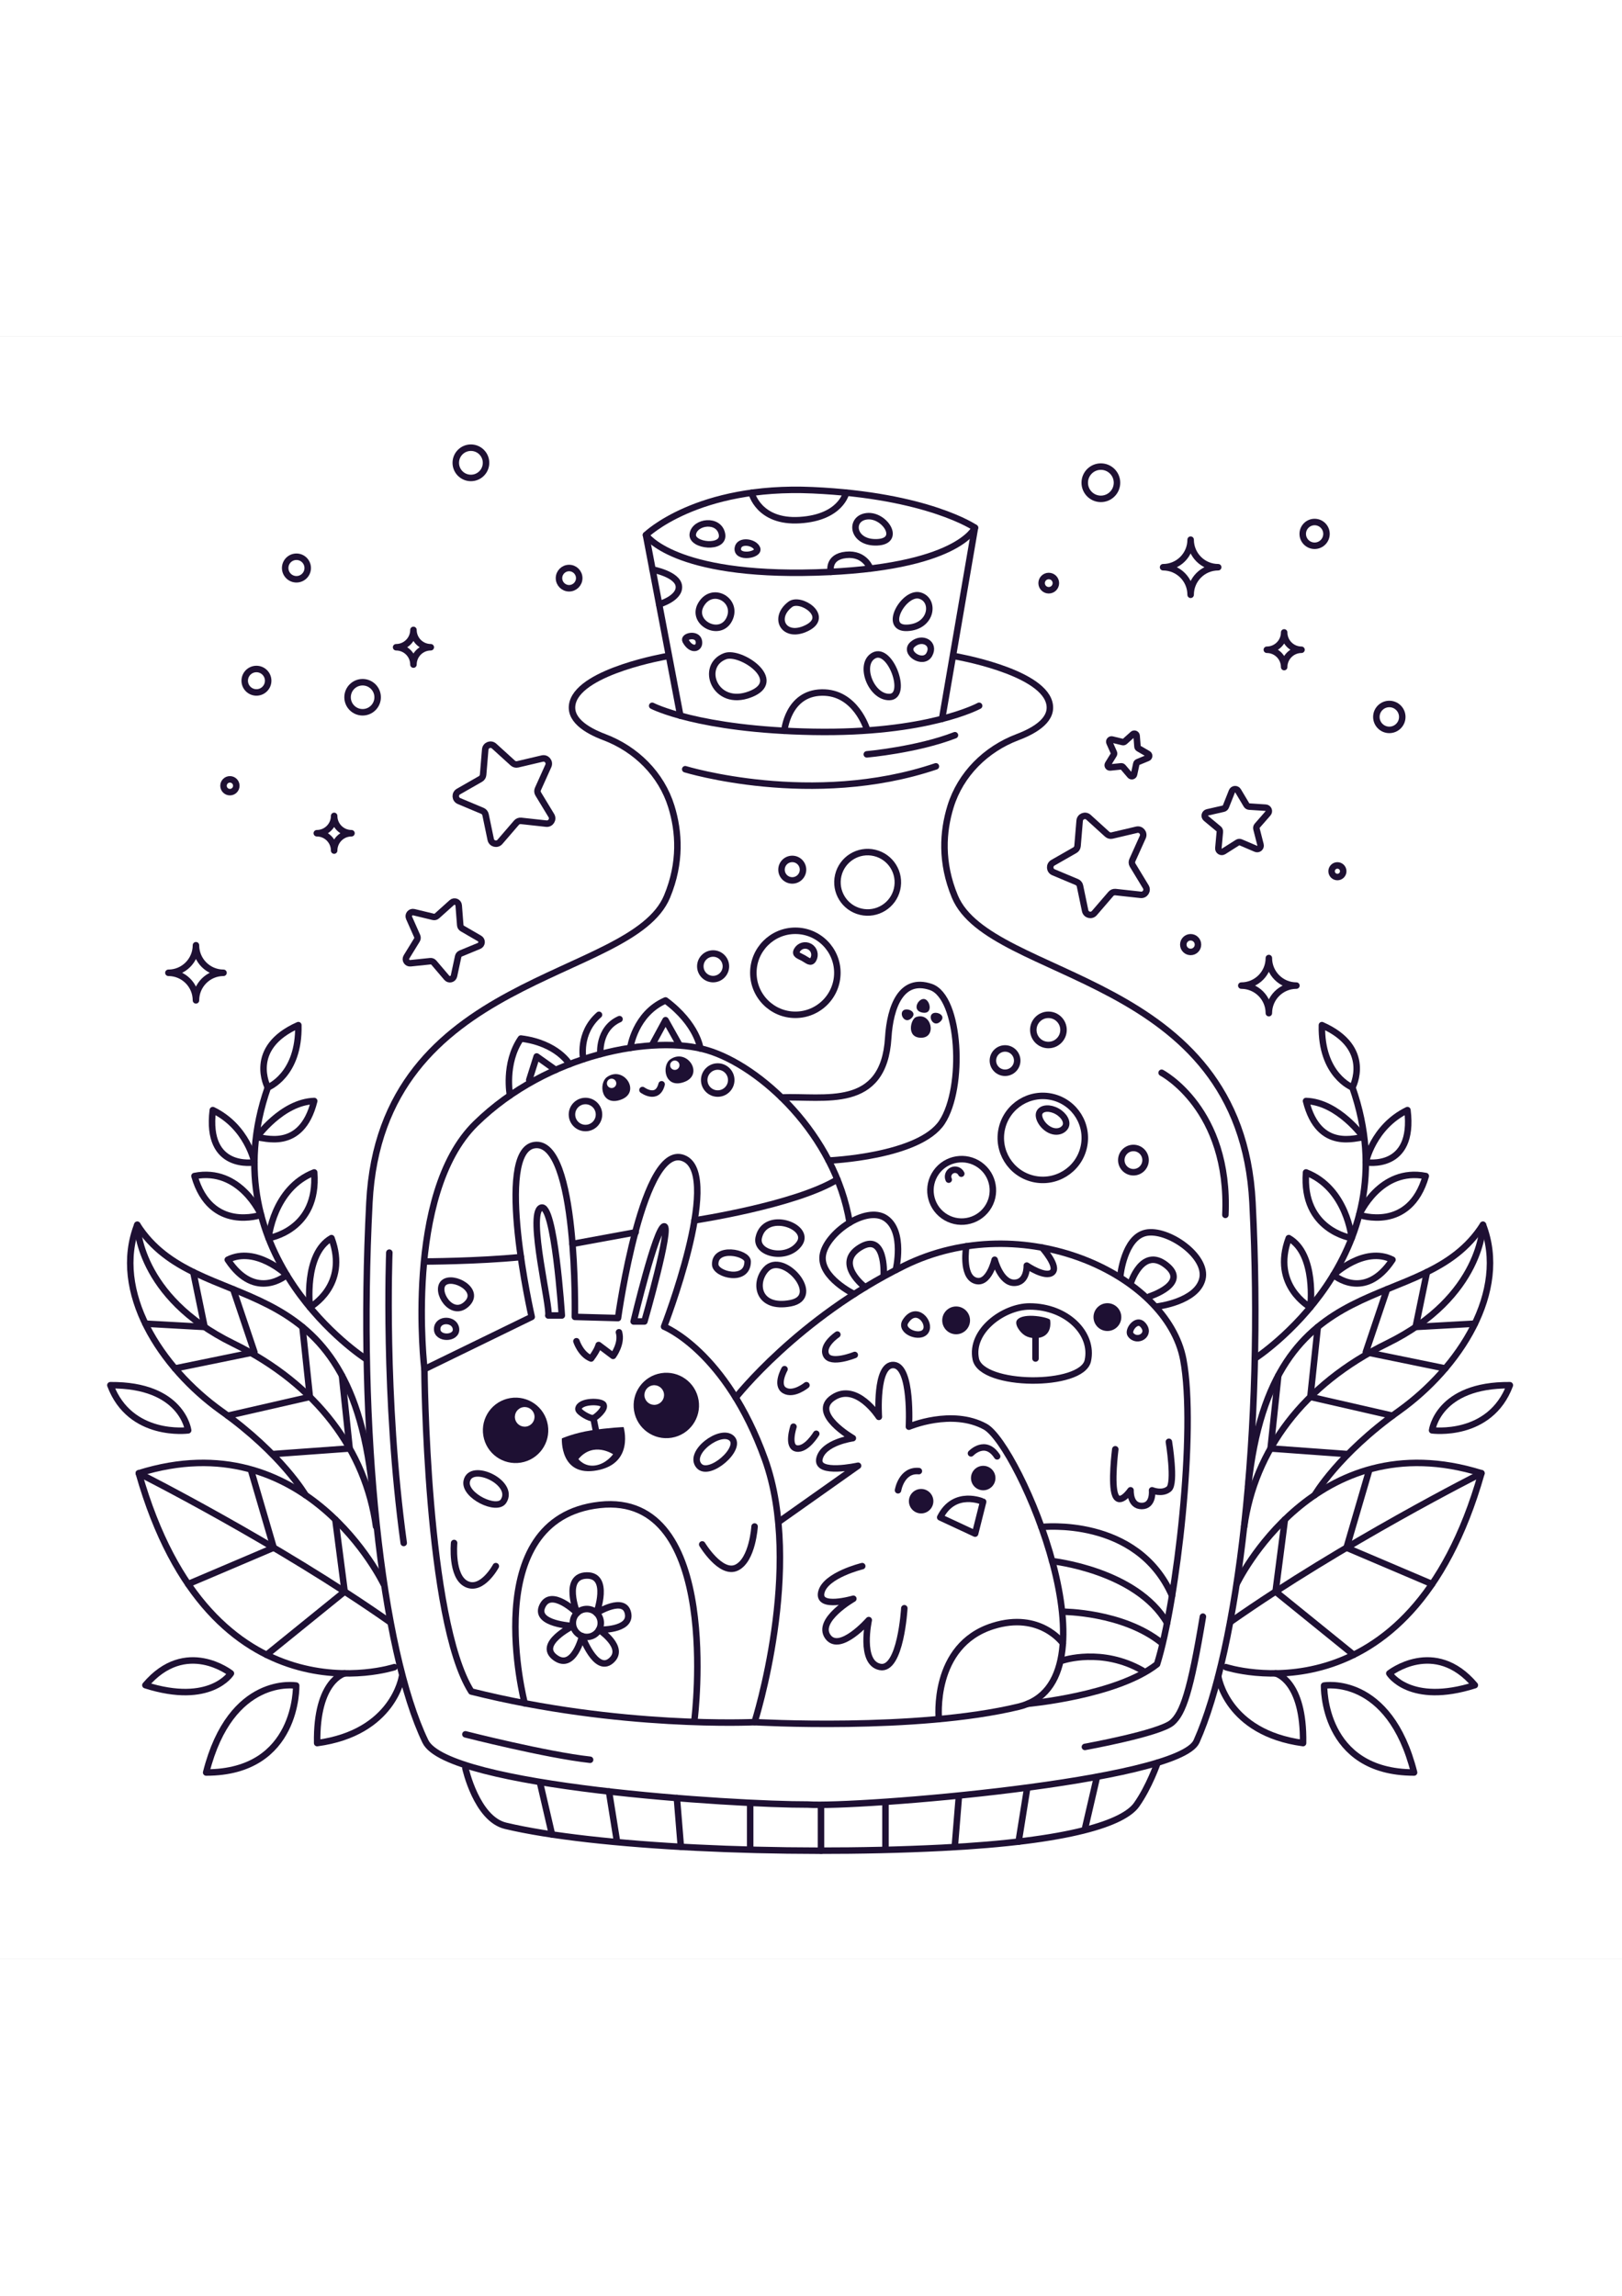 <?xml version="1.0" encoding="utf-8"?>
<!-- Generator: Adobe Illustrator 27.5.0, SVG Export Plug-In . SVG Version: 6.00 Build 0)  -->
<svg xmlns="http://www.w3.org/2000/svg" xmlns:xlink="http://www.w3.org/1999/xlink" viewBox="0 0 500 500" width="595" height="842" preserveAspectRatio="xMidYMid meet" data-scaled="true">
<rect x="0" y="0" width="500" height="500" fill="#808080" stroke="none"/>
<g id="BACKGROUND">
	<rect x="-0.001" style="fill:#FFFFFF;" width="500" height="500"/>
</g>
<g id="OBJECTS">
	<g>
		<path style="fill:none;stroke:#1E1033;stroke-width:2;stroke-linecap:round;stroke-linejoin:round;stroke-miterlimit:10;" d="
			M352.267,154.2l-3.208,7.126c-0.221,0.49-0.186,1.058,0.093,1.518l4.052,6.682c0.702,1.158-0.228,2.619-1.575,2.472l-7.769-0.849
			c-0.535-0.058-1.064,0.15-1.415,0.557l-5.103,5.918c-0.885,1.026-2.561,0.592-2.837-0.734l-1.593-7.651
			c-0.11-0.526-0.471-0.965-0.967-1.174l-7.206-3.025c-1.249-0.524-1.355-2.253-0.179-2.926l6.784-3.88
			c0.467-0.267,0.772-0.747,0.817-1.283l0.65-7.788c0.113-1.35,1.724-1.984,2.727-1.074l5.786,5.253
			c0.398,0.361,0.949,0.504,1.472,0.381l7.607-1.788C351.721,151.628,352.823,152.964,352.267,154.2z"/>
		<path style="fill:none;stroke:#1E1033;stroke-width:2;stroke-linecap:round;stroke-linejoin:round;stroke-miterlimit:10;" d="
			M169.029,132.255l-3.208,7.126c-0.221,0.49-0.186,1.058,0.093,1.518l4.052,6.682c0.702,1.158-0.228,2.619-1.575,2.472
			l-7.769-0.849c-0.535-0.058-1.064,0.15-1.415,0.557l-5.103,5.918c-0.885,1.026-2.561,0.592-2.837-0.734l-1.593-7.651
			c-0.11-0.527-0.471-0.965-0.967-1.174l-7.206-3.025c-1.249-0.524-1.355-2.253-0.179-2.925l6.784-3.88
			c0.467-0.267,0.772-0.747,0.817-1.283l0.65-7.788c0.113-1.35,1.724-1.985,2.727-1.074l5.786,5.253
			c0.398,0.361,0.949,0.504,1.472,0.381l7.607-1.788C168.484,129.683,169.585,131.019,169.029,132.255z"/>
		<path style="fill:none;stroke:#1E1033;stroke-width:2;stroke-linecap:round;stroke-linejoin:round;stroke-miterlimit:10;" d="
			M141.401,175.247l0.475,6.114c0.033,0.421,0.27,0.799,0.636,1.01l5.306,3.075c0.92,0.533,0.829,1.889-0.153,2.295l-5.668,2.342
			c-0.39,0.161-0.676,0.504-0.764,0.917l-1.285,5.997c-0.223,1.039-1.54,1.372-2.23,0.563l-3.978-4.667
			c-0.274-0.321-0.688-0.487-1.108-0.444l-6.1,0.632c-1.057,0.109-1.781-1.041-1.225-1.947l3.209-5.226
			c0.221-0.36,0.251-0.805,0.08-1.191l-2.486-5.606c-0.431-0.972,0.44-2.016,1.473-1.766l5.962,1.437
			c0.41,0.099,0.843-0.01,1.157-0.292l4.564-4.096C140.057,173.682,141.319,174.187,141.401,175.247z"/>
		<path style="fill:none;stroke:#1E1033;stroke-width:2;stroke-linecap:round;stroke-linejoin:round;stroke-miterlimit:10;" d="
			M350.378,122.981l0.26,3.347c0.018,0.23,0.148,0.437,0.348,0.553l2.905,1.683c0.503,0.292,0.454,1.034-0.084,1.256l-3.103,1.282
			c-0.214,0.088-0.37,0.276-0.418,0.502l-0.703,3.283c-0.122,0.569-0.843,0.751-1.221,0.308l-2.178-2.555
			c-0.15-0.176-0.377-0.267-0.607-0.243l-3.339,0.346c-0.579,0.06-0.975-0.57-0.671-1.066l1.757-2.861
			c0.121-0.197,0.137-0.441,0.044-0.652l-1.361-3.069c-0.236-0.532,0.241-1.103,0.806-0.967l3.264,0.787
			c0.225,0.054,0.461-0.006,0.633-0.16l2.498-2.242C349.642,122.124,350.333,122.401,350.378,122.981z"/>
		<path style="fill:none;stroke:#1E1033;stroke-width:2;stroke-linecap:round;stroke-linejoin:round;stroke-miterlimit:10;" d="
			M390.875,146.887l-3.333,3.815c-0.229,0.263-0.315,0.621-0.229,0.959l1.253,4.909c0.217,0.851-0.635,1.581-1.443,1.236
			l-4.658-1.991c-0.321-0.137-0.688-0.108-0.983,0.079l-4.281,2.709c-0.742,0.469-1.7-0.116-1.622-0.99l0.454-5.046
			c0.031-0.347-0.11-0.688-0.379-0.91l-3.899-3.235c-0.676-0.561-0.415-1.653,0.441-1.848l4.939-1.127
			c0.34-0.077,0.62-0.317,0.749-0.642l1.871-4.708c0.324-0.816,1.444-0.906,1.894-0.152l2.598,4.349
			c0.179,0.299,0.493,0.492,0.841,0.514l5.056,0.325C391.021,145.189,391.452,146.226,390.875,146.887z"/>
		<path style="fill:none;stroke:#1E1033;stroke-width:2;stroke-linecap:round;stroke-linejoin:round;stroke-miterlimit:10;" d="
			M367.027,62.536c0,4.692-3.803,8.495-8.495,8.495l0,0c4.692,0,8.495,3.803,8.495,8.495c0-4.692,3.803-8.495,8.495-8.495l0,0
			C370.831,71.031,367.027,67.227,367.027,62.536z"/>
		<path style="fill:none;stroke:#1E1033;stroke-width:2;stroke-linecap:round;stroke-linejoin:round;stroke-miterlimit:10;" d="
			M391.138,191.472c0,4.692-3.803,8.495-8.495,8.495v0c4.692,0,8.495,3.803,8.495,8.495c0-4.692,3.803-8.495,8.495-8.495v0
			C394.941,199.967,391.138,196.164,391.138,191.472z"/>
		<path style="fill:none;stroke:#1E1033;stroke-width:2;stroke-linecap:round;stroke-linejoin:round;stroke-miterlimit:10;" d="
			M60.405,187.529c0,4.692-3.804,8.495-8.495,8.495v0c4.692,0,8.495,3.803,8.495,8.495c0-4.692,3.803-8.495,8.495-8.495v0
			C64.208,196.024,60.405,192.221,60.405,187.529z"/>
		<path style="fill:none;stroke:#1E1033;stroke-width:2;stroke-linecap:round;stroke-linejoin:round;stroke-miterlimit:10;" d="
			M395.858,91.121c0,2.952-2.393,5.345-5.345,5.345l0,0c2.952,0,5.345,2.393,5.345,5.345c0-2.952,2.393-5.345,5.345-5.345l0,0
			C398.252,96.467,395.858,94.074,395.858,91.121z"/>
		<path style="fill:none;stroke:#1E1033;stroke-width:2;stroke-linecap:round;stroke-linejoin:round;stroke-miterlimit:10;" d="
			M127.449,90.348c0,2.952-2.393,5.345-5.345,5.345l0,0c2.952,0,5.345,2.393,5.345,5.345c0-2.952,2.393-5.345,5.345-5.345l0,0
			C129.842,95.693,127.449,93.3,127.449,90.348z"/>
		<path style="fill:none;stroke:#1E1033;stroke-width:2;stroke-linecap:round;stroke-linejoin:round;stroke-miterlimit:10;" d="
			M103.004,147.666c0,2.952-2.393,5.345-5.345,5.345v0c2.952,0,5.345,2.393,5.345,5.345c0-2.952,2.393-5.345,5.345-5.345v0
			C105.397,153.011,103.004,150.618,103.004,147.666z"/>
		
			<circle style="fill:none;stroke:#1E1033;stroke-width:2;stroke-linecap:round;stroke-linejoin:round;stroke-miterlimit:10;" cx="111.776" cy="111.103" r="4.634"/>
		<path style="fill:none;stroke:#1E1033;stroke-width:2;stroke-linecap:round;stroke-linejoin:round;stroke-miterlimit:10;" d="
			M94.855,71.274c0,1.918-1.555,3.473-3.473,3.473s-3.473-1.555-3.473-3.473c0-1.918,1.555-3.473,3.473-3.473
			S94.855,69.356,94.855,71.274z"/>
		<path style="fill:none;stroke:#1E1033;stroke-width:2;stroke-linecap:round;stroke-linejoin:round;stroke-miterlimit:10;" d="
			M72.846,138.379c0,1.089-0.883,1.973-1.973,1.973s-1.973-0.883-1.973-1.973c0-1.09,0.883-1.973,1.973-1.973
			S72.846,137.289,72.846,138.379z"/>
		
			<circle style="fill:none;stroke:#1E1033;stroke-width:2;stroke-linecap:round;stroke-linejoin:round;stroke-miterlimit:10;" cx="79.05" cy="106.009" r="3.614"/>
		
			<circle style="fill:none;stroke:#1E1033;stroke-width:2;stroke-linecap:round;stroke-linejoin:round;stroke-miterlimit:10;" cx="405.243" cy="60.756" r="3.66"/>
		
			<circle style="fill:none;stroke:#1E1033;stroke-width:2;stroke-linecap:round;stroke-linejoin:round;stroke-miterlimit:10;" cx="428.273" cy="117.169" r="3.993"/>
		
			<circle style="fill:none;stroke:#1E1033;stroke-width:2;stroke-linecap:round;stroke-linejoin:round;stroke-miterlimit:10;" cx="412.273" cy="164.722" r="1.792"/>
		<path style="fill:none;stroke:#1E1033;stroke-width:2;stroke-linecap:round;stroke-linejoin:round;stroke-miterlimit:10;" d="
			M369.289,187.335c0,1.249-1.012,2.261-2.261,2.261c-1.249,0-2.261-1.012-2.261-2.261c0-1.249,1.012-2.261,2.261-2.261
			C368.276,185.073,369.289,186.086,369.289,187.335z"/>
		
			<circle style="fill:none;stroke:#1E1033;stroke-width:2;stroke-linecap:round;stroke-linejoin:round;stroke-miterlimit:10;" cx="323.289" cy="75.933" r="2.198"/>
		
			<circle style="fill:none;stroke:#1E1033;stroke-width:2;stroke-linecap:round;stroke-linejoin:round;stroke-miterlimit:10;" cx="175.434" cy="74.394" r="3.12"/>
		<path style="fill:none;stroke:#1E1033;stroke-width:2;stroke-linecap:round;stroke-linejoin:round;stroke-miterlimit:10;" d="
			M344.326,44.99c0,2.746-2.226,4.972-4.971,4.972c-2.746,0-4.971-2.226-4.971-4.972c0-2.746,2.226-4.972,4.971-4.972
			C342.1,40.018,344.326,42.244,344.326,44.99z"/>
		
			<circle style="fill:none;stroke:#1E1033;stroke-width:2;stroke-linecap:round;stroke-linejoin:round;stroke-miterlimit:10;" cx="145.162" cy="38.854" r="4.664"/>
	</g>
	<g>
		<path style="fill:none;stroke:#1E1033;stroke-width:2;stroke-linecap:round;stroke-linejoin:round;stroke-miterlimit:10;" d="
			M205.614,98.45c0,0-26.332,4.489-29.058,14.216c-1.448,5.167,4.155,8.622,9.725,10.726c9.773,3.691,17.594,11.419,20.675,21.401
			c2.369,7.676,3.038,17.229-1.333,27.731c-10.9,26.188-88.117,23.212-91.751,94.284c-3.633,71.072,3.773,138.02,17.258,166.096
			c6.737,14.026,95.668,19.542,117.853,19.454c15.069,1.03,114.292-7.02,119.853-19.454c12.717-28.432,20.892-95.024,17.258-166.096
			c-3.633-71.072-80.85-68.096-91.751-94.284c-4.371-10.502-3.702-20.055-1.333-27.731c3.081-9.982,10.902-17.71,20.675-21.401
			c5.57-2.104,11.172-5.558,9.725-10.726c-2.725-9.727-29.058-14.216-29.058-14.216"/>
		<path style="fill:none;stroke:#1E1033;stroke-width:2;stroke-linecap:round;stroke-linejoin:round;stroke-miterlimit:10;" d="
			M201.048,113.738c0,0,14.105,7.382,49.578,8.024s51.199-8.024,51.199-8.024"/>
		<path style="fill:none;stroke:#1E1033;stroke-width:2;stroke-linecap:round;stroke-linejoin:round;stroke-miterlimit:10;" d="
			M209.721,116.784l-10.598-55.681c0,0,15.726-15.405,51.351-13.801c35.625,1.605,50.067,11.554,50.067,11.554L290.4,117.766"/>
		<path style="fill:none;stroke:#1E1033;stroke-width:2;stroke-linecap:round;stroke-linejoin:round;stroke-miterlimit:10;" d="
			M199.122,61.102c0,0,8.345,12.838,52.314,11.554c43.97-1.284,49.105-13.801,49.105-13.801"/>
		<path style="fill:none;stroke:#1E1033;stroke-width:2;stroke-linecap:round;stroke-linejoin:round;stroke-miterlimit:10;" d="
			M216.132,82.475c-3.344,5.596,5.777,10.401,8.666,4.624C227.686,81.322,219.663,76.568,216.132,82.475z"/>
		<path style="fill:none;stroke:#1E1033;stroke-width:2;stroke-linecap:round;stroke-linejoin:round;stroke-miterlimit:10;" d="
			M223.514,98.45c-7.939,2.981-3.209,15.929,7.703,11.757C242.129,106.035,228.328,96.643,223.514,98.45z"/>
		<path style="fill:none;stroke:#1E1033;stroke-width:2;stroke-linecap:round;stroke-linejoin:round;stroke-miterlimit:10;" d="
			M283.531,79.763c-4.814-1.33-11.554,10.321-3.851,9.952C287.382,89.346,288.345,81.093,283.531,79.763z"/>
		<path style="fill:none;stroke:#1E1033;stroke-width:2;stroke-linecap:round;stroke-linejoin:round;stroke-miterlimit:10;" d="
			M269.409,98.222c-4.861,2.535-0.963,12.984,4.814,12.806C280,110.849,274.544,95.544,269.409,98.222z"/>
		<path style="fill:none;stroke:#1E1033;stroke-width:2;stroke-linecap:round;stroke-linejoin:round;stroke-miterlimit:10;" d="
			M281.329,94.802c-2.933,2.568,3.273,6.533,5.145,3.106C288.345,94.481,284.262,92.234,281.329,94.802z"/>
		<path style="fill:none;stroke:#1E1033;stroke-width:2;stroke-linecap:round;stroke-linejoin:round;stroke-miterlimit:10;" d="
			M267.208,55.325c-5.501,0.642-4.539,8.345,3.164,8.024C278.075,63.028,272.709,54.683,267.208,55.325z"/>
		<path style="fill:none;stroke:#1E1033;stroke-width:2;stroke-linecap:round;stroke-linejoin:round;stroke-miterlimit:10;" d="
			M227.452,65.115c-0.526,3.336,6.752,2.202,5.928,0.147C232.557,63.206,227.863,62.503,227.452,65.115z"/>
		<path style="fill:none;stroke:#1E1033;stroke-width:2;stroke-linecap:round;stroke-linejoin:round;stroke-miterlimit:10;" d="
			M213.565,60.781c-0.618,3.706,9.949,4.814,8.986,0C221.588,55.967,214.207,56.93,213.565,60.781z"/>
		<path style="fill:none;stroke:#1E1033;stroke-width:2;stroke-linecap:round;stroke-linejoin:round;stroke-miterlimit:10;" d="
			M211.318,93.693c1.848,3.428,4.645,2.421,4.087,0C214.848,91.271,210.558,92.282,211.318,93.693z"/>
		<path style="fill:none;stroke:#1E1033;stroke-width:2;stroke-linecap:round;stroke-linejoin:round;stroke-miterlimit:10;" d="
			M243.612,82.475c-5.587,4.236-1.851,10.836,5.21,7.248C255.883,86.136,246.747,80.098,243.612,82.475z"/>
		<path style="fill:none;stroke:#1E1033;stroke-width:2;stroke-linecap:round;stroke-linejoin:round;stroke-miterlimit:10;" d="
			M211.228,133.284c0,0,39.143,11.971,77.274-0.887"/>
		<path style="fill:none;stroke:#1E1033;stroke-width:2;stroke-linecap:round;stroke-linejoin:round;stroke-miterlimit:10;" d="
			M143.465,441.163c0,0,3.448,15.614,12.375,17.743c27.099,6.461,84.998,9.256,134.46,6.778c40.153-2.012,56.14-7.762,60.039-13.238
			c3.899-5.476,6.487-12.961,6.487-12.961"/>
		
			<line style="fill:none;stroke:#1E1033;stroke-width:2;stroke-linecap:round;stroke-linejoin:round;stroke-miterlimit:10;" x1="272.953" y1="452.446" x2="272.953" y2="466.047"/>
		
			<line style="fill:none;stroke:#1E1033;stroke-width:2;stroke-linecap:round;stroke-linejoin:round;stroke-miterlimit:10;" x1="295.603" y1="449.65" x2="294.321" y2="465.366"/>
		
			<line style="fill:none;stroke:#1E1033;stroke-width:2;stroke-linecap:round;stroke-linejoin:round;stroke-miterlimit:10;" x1="316.626" y1="447.4" x2="313.998" y2="463.813"/>
		
			<line style="fill:none;stroke:#1E1033;stroke-width:2;stroke-linecap:round;stroke-linejoin:round;stroke-miterlimit:10;" x1="338.156" y1="443.84" x2="334.432" y2="459.905"/>
		
			<line style="fill:none;stroke:#1E1033;stroke-width:2;stroke-linecap:round;stroke-linejoin:round;stroke-miterlimit:10;" x1="231.249" y1="452.446" x2="231.249" y2="466.047"/>
		
			<line style="fill:none;stroke:#1E1033;stroke-width:2;stroke-linecap:round;stroke-linejoin:round;stroke-miterlimit:10;" x1="208.657" y1="450.357" x2="209.881" y2="465.366"/>
		
			<line style="fill:none;stroke:#1E1033;stroke-width:2;stroke-linecap:round;stroke-linejoin:round;stroke-miterlimit:10;" x1="187.725" y1="448.329" x2="190.204" y2="463.813"/>
		
			<line style="fill:none;stroke:#1E1033;stroke-width:2;stroke-linecap:round;stroke-linejoin:round;stroke-miterlimit:10;" x1="166.549" y1="446.012" x2="170.16" y2="461.586"/>
		<path style="fill:none;stroke:#1E1033;stroke-width:2;stroke-linecap:round;stroke-linejoin:round;stroke-miterlimit:10;" d="
			M334.432,434.6c0,0,23.022-4.167,26.866-7.497c3.321-2.877,5.657-9.402,9.511-32.656"/>
		<path style="fill:none;stroke:#1E1033;stroke-width:2;stroke-linecap:round;stroke-linejoin:round;stroke-miterlimit:10;" d="
			M120.015,282.265c0,0-1.774,44.368,4.434,89.484"/>
		<path style="fill:none;stroke:#1E1033;stroke-width:2;stroke-linecap:round;stroke-linejoin:round;stroke-miterlimit:10;" d="
			M358.084,226.833c0,0,21.135,11.035,19.652,43.795"/>
		<path style="fill:none;stroke:#1E1033;stroke-width:2;stroke-linecap:round;stroke-linejoin:round;stroke-miterlimit:10;" d="
			M267.208,128.7c0,0,15.534-1.376,27.163-5.897"/>
		<path style="fill:none;stroke:#1E1033;stroke-width:2;stroke-linecap:round;stroke-linejoin:round;stroke-miterlimit:10;" d="
			M203.19,82.475c0,0,6.417-1.872,6.08-5.587c-0.338-3.715-8.124-5.153-8.124-5.153"/>
		<path style="fill:none;stroke:#1E1033;stroke-width:2;stroke-linecap:round;stroke-linejoin:round;stroke-miterlimit:10;" d="
			M231.674,48.091c0,0,2.136,9.21,14.856,8.422c12.72-0.788,14.296-8.422,14.296-8.422"/>
		<path style="fill:none;stroke:#1E1033;stroke-width:2;stroke-linecap:round;stroke-linejoin:round;stroke-miterlimit:10;" d="
			M256.102,72.471c0,0-1.13-4.663,4.723-5.245c5.853-0.582,7.453,4.227,7.453,4.227"/>
		<path style="fill:none;stroke:#1E1033;stroke-width:2;stroke-linecap:round;stroke-linejoin:round;stroke-miterlimit:10;" d="
			M241.785,121.446c0,0,1.03-11.576,11.499-11.801c10.469-0.225,13.924,11.257,13.924,11.257"/>
		
			<line style="fill:none;stroke:#1E1033;stroke-width:2;stroke-linecap:round;stroke-linejoin:round;stroke-miterlimit:10;" x1="253.081" y1="453.032" x2="253.081" y2="466.578"/>
		<path style="fill:none;stroke:#1E1033;stroke-width:2;stroke-linecap:round;stroke-linejoin:round;stroke-miterlimit:10;" d="
			M143.465,430.722c0,0,24.949,6.353,38.443,7.836"/>
	</g>
	<g>
		<g>
			<path style="fill:#1E1033;" d="M173.199,339.522c0,0,3.722-1.66,9.081-2.49c5.359-0.829,9.95-1.004,9.95-1.004
				s3.377,11.184-8.179,13.338C172.495,351.52,173.199,339.522,173.199,339.522z"/>
			<g>
				<g>
					<path style="fill:#1E1033;" d="M168.879,335.392c0.906,5.493-2.812,10.68-8.305,11.587c-5.493,0.906-10.68-2.812-11.586-8.305
						c-0.906-5.493,2.812-10.68,8.305-11.586C162.785,326.181,167.973,329.899,168.879,335.392z"/>
					<path style="fill:#FFFFFF;" d="M164.732,332.388c0.272,1.65-0.845,3.208-2.494,3.48c-1.65,0.272-3.208-0.845-3.48-2.494
						c-0.272-1.65,0.845-3.208,2.494-3.48C162.902,329.621,164.46,330.738,164.732,332.388z"/>
				</g>
				<g>
					<path style="fill:#1E1033;" d="M215.347,327.726c0.906,5.493-2.812,10.68-8.305,11.586c-5.493,0.906-10.68-2.812-11.587-8.305
						c-0.906-5.493,2.812-10.68,8.305-11.586C209.254,318.515,214.441,322.233,215.347,327.726z"/>
					<path style="fill:#FFFFFF;" d="M204.663,325.659c0.272,1.65-0.845,3.208-2.494,3.48c-1.65,0.272-3.208-0.845-3.48-2.494
						c-0.272-1.65,0.845-3.208,2.494-3.48C202.833,322.893,204.391,324.009,204.663,325.659z"/>
				</g>
			</g>
			<path style="fill:#FFFFFF;" d="M178.297,345.886c0,0,1.817,2.494,5.237,1.964c3.42-0.529,5.454-3.454,5.454-3.454
				S182.94,340.317,178.297,345.886z"/>
		</g>
		<path style="fill:none;stroke:#1E1033;stroke-width:2;stroke-linecap:round;stroke-linejoin:round;stroke-miterlimit:10;" d="
			M130.837,318.18c0,0,0.484,77.274,14.45,99.346c45.781,11.479,87.321,9.436,87.321,9.436s15.2-47.715,3.179-81.055
			c-12.021-33.339-31.085-40.837-31.085-40.837s17.755-45.786,6.524-51.672c-12.992-6.81-20.714,49.037-20.714,49.037l-13.302-0.368
			c0,0,1.016-54.84-12.439-52.942c-12.519,1.766-0.863,52.942-0.863,52.942L130.837,318.18z"/>
		<path style="fill:none;stroke:#1E1033;stroke-width:2;stroke-linecap:round;stroke-linejoin:round;stroke-miterlimit:10;" d="
			M169.015,301.636c0.79-2.289-6.459-31.287-2.262-33.195c4.197-1.908,6.438,33.195,6.438,33.195H169.015z"/>
		<path style="fill:none;stroke:#1E1033;stroke-width:2;stroke-linecap:round;stroke-linejoin:round;stroke-miterlimit:10;" d="
			M195.32,303.488c0,0,6.891-28.942,9.384-29.324c2.493-0.382-6.056,29.324-6.056,29.324H195.32z"/>
		<path style="fill:none;stroke:#1E1033;stroke-width:2;stroke-linecap:round;stroke-linejoin:round;stroke-miterlimit:10;" d="
			M143.86,352.764c-0.823,4.389,9.27,9.303,11.35,6.105C158.933,353.145,145.004,346.659,143.86,352.764z"/>
		<path style="fill:none;stroke:#1E1033;stroke-width:2;stroke-linecap:round;stroke-linejoin:round;stroke-miterlimit:10;" d="
			M215.483,347.966c3.167,3.608,13.462-5.427,10.028-8.518C222.077,336.357,211.942,343.932,215.483,347.966z"/>
		<path style="fill:none;stroke:#1E1033;stroke-width:2;stroke-linecap:round;stroke-linejoin:round;stroke-miterlimit:10;" d="
			M161.745,421.143c0,0-14.858-56.933,23.118-61.13c37.977-4.197,29.237,66.02,29.237,66.02"/>
		<path style="fill:none;stroke:#1E1033;stroke-width:2;stroke-linecap:round;stroke-linejoin:round;stroke-miterlimit:10;" d="
			M178.299,330.424c-0.109,1.018,3.823,3.172,4.641,2.865c0.817-0.307,3.751-2.795,3.103-4.109
			C185.394,327.866,178.571,327.866,178.299,330.424z"/>
		<g>
			<path style="fill:none;stroke:#1E1033;stroke-width:2;stroke-linecap:round;stroke-linejoin:round;stroke-miterlimit:10;" d="
				M185.198,396.401c0,2.377-1.927,4.305-4.305,4.305c-2.377,0-4.305-1.927-4.305-4.305c0-2.377,1.927-4.305,4.305-4.305
				C183.27,392.096,185.198,394.024,185.198,396.401z"/>
			<path style="fill:none;stroke:#1E1033;stroke-width:2;stroke-linecap:round;stroke-linejoin:round;stroke-miterlimit:10;" d="
				M177.888,393.32c0,0-4.561-11.441,3.005-11.553c7.257-0.108,3.003,11.553,3.003,11.553s8.683-5.451,9.714,0.208
				c0.961,5.278-8.951,4.955-8.951,4.955s8.483,5.587,3.63,9.607c-4.647,3.849-8.846-7.64-8.846-7.64s-2.574,10.728-8.236,6.66
				c-5.862-4.212,5.381-9.787,5.381-9.787s-11.91-0.536-9.441-6.035C169.807,385.362,177.888,393.32,177.888,393.32z"/>
		</g>
		
			<line style="fill:none;stroke:#1E1033;stroke-width:2;stroke-linecap:round;stroke-linejoin:round;stroke-miterlimit:10;" x1="182.94" y1="333.29" x2="183.642" y2="336.833"/>
		<path style="fill:none;stroke:#1E1033;stroke-width:2;stroke-linecap:round;stroke-linejoin:round;stroke-miterlimit:10;" d="
			M177.69,309.573c0,0,1.329,4.09,4.526,5.323c2.031-2.701,2.323-4.158,2.323-4.158l4.45,3.351c0,0,2.836-3.788,1.816-7.285"/>
		<path style="fill:none;stroke:#1E1033;stroke-width:2;stroke-linecap:round;stroke-linejoin:round;stroke-miterlimit:10;" d="
			M216.468,372.192c0,0,5.725,9.5,10.622,7.134c4.897-2.366,5.519-12.659,5.519-12.659"/>
		<path style="fill:none;stroke:#1E1033;stroke-width:2;stroke-linecap:round;stroke-linejoin:round;stroke-miterlimit:10;" d="
			M139.984,371.749c0,0-0.989,10.353,3.829,12.659c4.817,2.306,9.03-5.525,9.03-5.525"/>
	</g>
	<g>
		<path style="fill:none;stroke:#1E1033;stroke-width:2;stroke-linecap:round;stroke-linejoin:round;stroke-miterlimit:10;" d="
			M232.609,426.962c0,0,49.752,2.874,81.421-4.757c31.668-7.631,0-80.639-10.302-86.296c-10.302-5.657-23.548,0-23.548,0
			s1.037-18.629-4.686-19.011c-5.723-0.382-4.579,15.983-4.579,15.983s-6.868-10.758-14.117-5.93
			c-7.249,4.828,6.105,12.498,6.105,12.498s-9.157,1.236-10.302,6.322c-1.145,5.086,11.912,2.175,11.912,2.175l-24.098,17.028"/>
		<path style="fill:none;stroke:#1E1033;stroke-width:2;stroke-linecap:round;stroke-linejoin:round;stroke-miterlimit:10;" d="
			M289.823,363.849l10.768,5.019l2.471-9.824C303.063,359.044,294.226,355.066,289.823,363.849z"/>
		<path style="fill:#1E1033;" d="M287.721,358.869c0,2.082-1.688,3.771-3.771,3.771c-2.082,0-3.771-1.688-3.771-3.771
			c0-2.082,1.688-3.771,3.771-3.771C286.033,355.098,287.721,356.786,287.721,358.869z"/>
		<path style="fill:#1E1033;" d="M306.858,351.737c0,2.083-1.688,3.771-3.771,3.771c-2.082,0-3.771-1.688-3.771-3.771
			c0-2.082,1.688-3.771,3.771-3.771C305.17,347.966,306.858,349.655,306.858,351.737z"/>
		<path style="fill:none;stroke:#1E1033;stroke-width:2;stroke-linecap:round;stroke-linejoin:round;stroke-miterlimit:10;" d="
			M265.792,378.884c0,0-11.33,2.741-12.609,8.041c-1.279,5.299,9.868,2.01,9.868,2.01s-11.513,6.579-7.858,11.695
			c3.655,5.117,12.609-5.117,12.609-5.117s-2.924,13.157,3.472,14.436c6.396,1.279,7.492-18.091,7.492-18.091"/>
		<path style="fill:none;stroke:#1E1033;stroke-width:2;stroke-linecap:round;stroke-linejoin:round;stroke-miterlimit:10;" d="
			M289.417,426.033c0,0-2.311-22.72,16.676-28.693c14.521-4.568,21.548,5.305,21.548,5.305"/>
		<path style="fill:none;stroke:#1E1033;stroke-width:2;stroke-linecap:round;stroke-linejoin:round;stroke-miterlimit:10;" d="
			M276.828,355.508c0,0,1.046-6.428,6.424-5.912"/>
		<path style="fill:none;stroke:#1E1033;stroke-width:2;stroke-linecap:round;stroke-linejoin:round;stroke-miterlimit:10;" d="
			M299.317,344.13c0,0,4.42-4.679,8.065,0.926"/>
	</g>
	<g>
		<g>
			<path style="fill:none;stroke:#1E1033;stroke-width:2;stroke-linecap:round;stroke-linejoin:round;stroke-miterlimit:10;" d="
				M316.816,421.302c0,0,27.45-2.457,39.861-12.199c6.093-19.386,12.158-72.333,8.088-93.875
				c-4.988-26.404-49.549-46.862-85.998-28.931c-32.781,16.126-51.969,40.653-51.969,40.653"/>
			<path style="fill:none;stroke:#1E1033;stroke-width:2;stroke-linecap:round;stroke-linejoin:round;stroke-miterlimit:10;" d="
				M276.143,287.622c0,0,2.871-11.883-3.138-15.953c-6.009-4.071-18.415,4.652-19.384,11.436
				c-0.969,6.784,9.699,11.943,9.699,11.943"/>
			<path style="fill:none;stroke:#1E1033;stroke-width:2;stroke-linecap:round;stroke-linejoin:round;stroke-miterlimit:10;" d="
				M266.693,292.936c0,0-9.583-7.264-1.636-12.23c7.947-4.967,7.366,8.119,7.366,8.119"/>
			<path style="fill:none;stroke:#1E1033;stroke-width:2;stroke-linecap:round;stroke-linejoin:round;stroke-miterlimit:10;" d="
				M356.759,298.855c0,0,12.143-1.414,13.885-8.459c1.743-7.046-10.73-15.672-17.431-14.236c-6.701,1.435-7.854,13.229-7.854,13.229
				"/>
			<path style="fill:none;stroke:#1E1033;stroke-width:2;stroke-linecap:round;stroke-linejoin:round;stroke-miterlimit:10;" d="
				M348.506,291.824c0,0,3.504-11.503,10.911-5.762c7.407,5.741-5.073,9.718-5.073,9.718"/>
			<path style="fill:none;stroke:#1E1033;stroke-width:2;stroke-linecap:round;stroke-linejoin:round;stroke-miterlimit:10;" d="
				M317.378,298.855c-7.995,0-18.369,7.561-16.584,16.207c1.785,8.646,32.712,8.813,34.541,0.499
				C337.164,307.247,328.916,298.855,317.378,298.855z"/>
			<circle style="fill:#1E1033;" cx="294.738" cy="303.139" r="4.285"/>
			<circle style="fill:#1E1033;" cx="341.37" cy="302.132" r="4.285"/>
			<path style="fill:#1E1033;" d="M313.554,302.99c-1.002,1.22,0.782,3.845,2.445,4.842c1.663,0.998,4.453,1.12,6.119-0.04
				c2.254-1.57,1.579-4.802,1.579-4.802C323.53,302.259,315.549,300.561,313.554,302.99z"/>
			
				<line style="fill:none;stroke:#1E1033;stroke-width:2;stroke-linecap:round;stroke-linejoin:round;stroke-miterlimit:10;" x1="319.207" y1="306.416" x2="319.207" y2="314.896"/>
		</g>
		<path style="fill:none;stroke:#1E1033;stroke-width:2;stroke-linecap:round;stroke-linejoin:round;stroke-miterlimit:10;" d="
			M321.217,280.708c0,0,5.249,5.806,3.149,7.641c-2.1,1.835-7.853-2.09-7.853-2.09s0.23,5.306-3.913,5.306
			c-4.143,0-5.984-7.108-5.984-7.108s-1.808,7.914-6.025,6.418s-2.717-10.56-2.717-10.56"/>
		<path style="fill:none;stroke:#1E1033;stroke-width:2;stroke-linecap:round;stroke-linejoin:round;stroke-miterlimit:10;" d="
			M321.028,366.826c0,0,29.488-3.391,40.27,21.168"/>
		<path style="fill:none;stroke:#1E1033;stroke-width:2;stroke-linecap:round;stroke-linejoin:round;stroke-miterlimit:10;" d="
			M343.798,342.866c0,0-1.397,10.81,0,14.149c1.397,3.339,4.708-1.508,4.708-1.508s-0.285,4.847,3.439,4.847
			c3.725,0,3.191-4.847,3.191-4.847s3.094,1.318,5.189-0.409c2.095-1.727,0-14.53,0-14.53"/>
		<path style="fill:none;stroke:#1E1033;stroke-width:2;stroke-linecap:round;stroke-linejoin:round;stroke-miterlimit:10;" d="
			M279.118,303.488c-1.91,3.011,4.623,5.554,6.252,2.928C287,303.79,282.41,298.299,279.118,303.488z"/>
		<path style="fill:none;stroke:#1E1033;stroke-width:2;stroke-linecap:round;stroke-linejoin:round;stroke-miterlimit:10;" d="
			M348.506,307.512c1.989,2.753,6.63,0,3.711-3.088C350.31,302.407,347.562,306.206,348.506,307.512z"/>
		<path style="fill:none;stroke:#1E1033;stroke-width:2;stroke-linecap:round;stroke-linejoin:round;stroke-miterlimit:10;" d="
			M241.841,318.18c0,0-2.793,4.93,0,6.559c2.793,1.629,6.751-1.616,6.751-1.616"/>
		<path style="fill:none;stroke:#1E1033;stroke-width:2;stroke-linecap:round;stroke-linejoin:round;stroke-miterlimit:10;" d="
			M258.126,307.512c0,0-4.879,3.261-3.482,6.287c1.397,3.026,8.846,0,8.846,0"/>
		<path style="fill:none;stroke:#1E1033;stroke-width:2;stroke-linecap:round;stroke-linejoin:round;stroke-miterlimit:10;" d="
			M244.595,335.909c0,0-2.056,6.208,0.97,6.714c3.026,0.506,6.052-4.533,6.052-4.533"/>
		<path style="fill:none;stroke:#1E1033;stroke-width:2;stroke-linecap:round;stroke-linejoin:round;stroke-miterlimit:10;" d="
			M324.35,377.331c0,0,26.01,2.8,35.427,19.07"/>
		<path style="fill:none;stroke:#1E1033;stroke-width:2;stroke-linecap:round;stroke-linejoin:round;stroke-miterlimit:10;" d="
			M327.641,392.933c0,0,18.511,0.016,30.443,9.603"/>
		<path style="fill:none;stroke:#1E1033;stroke-width:2;stroke-linecap:round;stroke-linejoin:round;stroke-miterlimit:10;" d="
			M327.641,407.947c0,0,12.027-4.07,24.576,3.136"/>
	</g>
	<g>
		<path style="fill:none;stroke:#1E1033;stroke-width:2;stroke-linecap:round;stroke-linejoin:round;stroke-miterlimit:10;" d="
			M130.837,318.18c0,0-6.389-53.941,15.781-75.667s55.125-27.49,71.458-22.613c16.333,4.877,39.4,25.995,43.829,53.124"/>
		<path style="fill:none;stroke:#1E1033;stroke-width:2;stroke-linecap:round;stroke-linejoin:round;stroke-miterlimit:10;" d="
			M255.446,253.89c0,0,27.946-1.179,34.935-11.821c6.989-10.641,5.652-38.575-3.434-41.678c-9.086-3.104-12.553,6.047-13.142,15.675
			c-1.373,22.461-19.742,17.84-32.895,18.375"/>
		<path style="fill:#1E1033;" d="M278.666,207.488c-1.72,0.86,0.084,4.469,2.192,2.614
			C282.966,208.247,280.015,206.813,278.666,207.488z"/>
		<path style="fill:#1E1033;" d="M287.591,208.521c-1.72,0.86,0.084,4.469,2.192,2.614
			C291.891,209.279,288.94,207.846,287.591,208.521z"/>
		<path style="fill:#1E1033;" d="M284.877,204.1c-1.855-0.221-3.921,3.586-0.506,4.197C287.747,208.9,286.732,204.32,284.877,204.1z
			"/>
		<path style="fill:#1E1033;" d="M282.39,209.665c-1.673,0.595-3.133,6.475,1.671,6.371
			C288.866,215.932,287.09,207.994,282.39,209.665z"/>
		<path style="fill:#1E1033;" d="M187.188,228.103c-2.835,1.92-1.829,9.311,4.323,6.983
			C197.663,232.758,192.342,224.611,187.188,228.103z"/>
		<path style="fill:#1E1033;" d="M206.668,222.665c-2.835,1.92-1.829,9.311,4.323,6.983
			C217.143,227.32,211.823,219.173,206.668,222.665z"/>
		<path style="fill:none;stroke:#1E1033;stroke-width:2;stroke-linecap:round;stroke-linejoin:round;stroke-miterlimit:10;" d="
			M198.052,232.153c0,0,4.589,3.382,5.9-1.771"/>
		
			<circle style="fill:none;stroke:#1E1033;stroke-width:2;stroke-linecap:round;stroke-linejoin:round;stroke-miterlimit:10;" cx="180.48" cy="239.701" r="4.166"/>
		
			<circle style="fill:none;stroke:#1E1033;stroke-width:2;stroke-linecap:round;stroke-linejoin:round;stroke-miterlimit:10;" cx="221.246" cy="229.076" r="4.166"/>
		<path style="fill:none;stroke:#1E1033;stroke-width:2;stroke-linecap:round;stroke-linejoin:round;stroke-miterlimit:10;" d="
			M130.837,285.001c0,0,16.405-0.045,29.727-1.37"/>
		
			<line style="fill:none;stroke:#1E1033;stroke-width:2;stroke-linecap:round;stroke-linejoin:round;stroke-miterlimit:10;" x1="176.471" y1="279.581" x2="195.944" y2="276.001"/>
		<path style="fill:none;stroke:#1E1033;stroke-width:2;stroke-linecap:round;stroke-linejoin:round;stroke-miterlimit:10;" d="
			M214.1,272.327c0,0,31.03-4.69,44.026-12.613"/>
		<path style="fill:none;stroke:#1E1033;stroke-width:2;stroke-linecap:round;stroke-linejoin:round;stroke-miterlimit:10;" d="
			M157.207,233.816c0,0-1.919-9.848,3.358-17.535c11.269,1.398,14.989,7.899,14.989,7.899"/>
		
			<polyline style="fill:none;stroke:#1E1033;stroke-width:2;stroke-linecap:round;stroke-linejoin:round;stroke-miterlimit:10;" points="
			163.135,229.076 165.436,221.807 171.277,225.952 		"/>
		<path style="fill:none;stroke:#1E1033;stroke-width:2;stroke-linecap:round;stroke-linejoin:round;stroke-miterlimit:10;" d="
			M194.274,219.162c0,0,1.443-10.524,10.885-14.62c9.829,7.309,10.722,14.795,10.722,14.795"/>
		
			<polyline style="fill:none;stroke:#1E1033;stroke-width:2;stroke-linecap:round;stroke-linejoin:round;stroke-miterlimit:10;" points="
			201.002,218.283 205.159,210.625 209.457,218.283 		"/>
		<path style="fill:none;stroke:#1E1033;stroke-width:2;stroke-linecap:round;stroke-linejoin:round;stroke-miterlimit:10;" d="
			M233.875,277.676c-1.071,4.997,8.808,7.136,12.545,1.79C250.157,274.119,235.744,268.956,233.875,277.676z"/>
		<path style="fill:none;stroke:#1E1033;stroke-width:2;stroke-linecap:round;stroke-linejoin:round;stroke-miterlimit:10;" d="
			M236.113,287.428c-3.84,4.23-2.463,12.334,7.597,10.419C253.771,295.932,241.41,281.593,236.113,287.428z"/>
		<path style="fill:none;stroke:#1E1033;stroke-width:2;stroke-linecap:round;stroke-linejoin:round;stroke-miterlimit:10;" d="
			M220.473,285.94c0.11,3.138,9.996,5.625,9.996-0.938C230.469,282.207,220.272,280.217,220.473,285.94z"/>
		<circle style="fill:#FFFFFF;" cx="188.533" cy="230.097" r="1.443"/>
		<circle style="fill:#FFFFFF;" cx="208.014" cy="224.509" r="1.443"/>
		<path style="fill:none;stroke:#1E1033;stroke-width:2;stroke-linecap:round;stroke-linejoin:round;stroke-miterlimit:10;" d="
			M179.812,222.653c0,0-1.713-7.973,4.835-13.682"/>
		<path style="fill:none;stroke:#1E1033;stroke-width:2;stroke-linecap:round;stroke-linejoin:round;stroke-miterlimit:10;" d="
			M185.07,221.088c0,0-0.748-7.848,5.903-10.786"/>
		<path style="fill:none;stroke:#1E1033;stroke-width:2;stroke-linecap:round;stroke-linejoin:round;stroke-miterlimit:10;" d="
			M136.786,291.565c-2.788,2.482,2.37,10.898,7.026,6.57C148.468,293.808,139.575,289.083,136.786,291.565z"/>
		<path style="fill:none;stroke:#1E1033;stroke-width:2;stroke-linecap:round;stroke-linejoin:round;stroke-miterlimit:10;" d="
			M134.764,305.755c-0.112,3.306,6.142,3.166,5.804,0C140.231,302.59,134.875,302.449,134.764,305.755z"/>
	</g>
	<g>
		<g>
			
				<ellipse transform="matrix(0.23 -0.973 0.973 0.23 7.42 502.906)" style="fill:none;stroke:#1E1033;stroke-width:2;stroke-linecap:round;stroke-linejoin:round;stroke-miterlimit:10;" cx="321.434" cy="246.765" rx="12.949" ry="12.949"/>
			<path style="fill:none;stroke:#1E1033;stroke-width:2;stroke-linecap:round;stroke-linejoin:round;stroke-miterlimit:10;" d="
				M328.426,243.433c-0.774,1.389-2.873,2.102-5.067,0.879c-2.194-1.223-3.652-3.92-2.878-5.309c0.774-1.389,3.181-1.523,5.375-0.3
				C328.05,239.926,329.201,242.044,328.426,243.433z"/>
		</g>
		<g>
			
				<circle style="fill:none;stroke:#1E1033;stroke-width:2;stroke-linecap:round;stroke-linejoin:round;stroke-miterlimit:10;" cx="245.177" cy="196.022" r="12.949"/>
			<path style="fill:none;stroke:#1E1033;stroke-width:2;stroke-linecap:round;stroke-linejoin:round;stroke-miterlimit:10;" d="
				M250.712,191.878c-0.774,1.389-1.683,0.372-3.072-0.403c-1.389-0.774-2.732-1.013-1.958-2.402
				c0.775-1.389,2.528-1.887,3.917-1.113C250.988,188.735,251.486,190.489,250.712,191.878z"/>
		</g>
		<g>
			<path style="fill:none;stroke:#1E1033;stroke-width:2;stroke-linecap:round;stroke-linejoin:round;stroke-miterlimit:10;" d="
				M302.037,255.24c4.328,3.089,5.332,9.102,2.243,13.43c-3.089,4.328-9.102,5.332-13.43,2.243
				c-4.328-3.089-5.332-9.102-2.243-13.43C291.696,253.155,297.709,252.151,302.037,255.24z"/>
			<path style="fill:none;stroke:#1E1033;stroke-width:2;stroke-linecap:round;stroke-linejoin:round;stroke-miterlimit:10;" d="
				M292.456,259.77c-0.506-1.069-0.05-2.345,1.019-2.851c1.069-0.506,2.345-0.05,2.851,1.019"/>
		</g>
		<path style="fill:none;stroke:#1E1033;stroke-width:2;stroke-linecap:round;stroke-linejoin:round;stroke-miterlimit:10;" d="
			M313.566,223.085c0,2.07-1.678,3.747-3.747,3.747c-2.07,0-3.747-1.678-3.747-3.747c0-2.07,1.678-3.747,3.747-3.747
			C311.888,219.338,313.566,221.016,313.566,223.085z"/>
		<path style="fill:none;stroke:#1E1033;stroke-width:2;stroke-linecap:round;stroke-linejoin:round;stroke-miterlimit:10;" d="
			M327.838,213.627c0,2.571-2.084,4.655-4.656,4.655s-4.655-2.084-4.655-4.655c0-2.571,2.084-4.656,4.655-4.656
			S327.838,211.056,327.838,213.627z"/>
		
			<circle style="fill:none;stroke:#1E1033;stroke-width:2;stroke-linecap:round;stroke-linejoin:round;stroke-miterlimit:10;" cx="349.394" cy="253.75" r="3.74"/>
		
			<circle style="fill:none;stroke:#1E1033;stroke-width:2;stroke-linecap:round;stroke-linejoin:round;stroke-miterlimit:10;" cx="219.824" cy="194.024" r="3.943"/>
		
			<ellipse transform="matrix(0.23 -0.973 0.973 0.23 42.464 389.702)" style="fill:none;stroke:#1E1033;stroke-width:2;stroke-linecap:round;stroke-linejoin:round;stroke-miterlimit:10;" cx="267.437" cy="168.024" rx="9.311" ry="9.311"/>
		<path style="fill:none;stroke:#1E1033;stroke-width:2;stroke-linecap:round;stroke-linejoin:round;stroke-miterlimit:10;" d="
			M247.536,164.242c0,1.83-1.483,3.313-3.313,3.313c-1.83,0-3.313-1.483-3.313-3.313s1.483-3.313,3.313-3.313
			C246.053,160.93,247.536,162.413,247.536,164.242z"/>
	</g>
	<g>
		<path style="fill:none;stroke:#1E1033;stroke-width:2;stroke-linecap:round;stroke-linejoin:round;stroke-miterlimit:10;" d="
			M377.885,410.01c0,0,56.547,18.609,78.784-59.756c-51.462-16.102-75.449,34.121-75.449,34.121"/>
		<path style="fill:none;stroke:#1E1033;stroke-width:2;stroke-linecap:round;stroke-linejoin:round;stroke-miterlimit:10;" d="
			M456.669,350.255c0,0-42.695,21.482-77.437,45.879"/>
		
			<polyline style="fill:none;stroke:#1E1033;stroke-width:2;stroke-linecap:round;stroke-linejoin:round;stroke-miterlimit:10;" points="
			441.455,384.408 415.091,373.194 421.937,349.804 		"/>
		
			<polyline style="fill:none;stroke:#1E1033;stroke-width:2;stroke-linecap:round;stroke-linejoin:round;stroke-miterlimit:10;" points="
			417.277,406.212 393.209,386.72 396.085,364.512 		"/>
		<g>
			<path style="fill:none;stroke:#1E1033;stroke-width:2;stroke-linecap:round;stroke-linejoin:round;stroke-miterlimit:10;" d="
				M405.243,357.015c0,0,7.273-12.578,25.953-25.91c18.743-13.377,33.919-36.874,25.938-57.418
				c-18.622,29.337-64.952,9.627-72.381,80.67"/>
			<path style="fill:none;stroke:#1E1033;stroke-width:2;stroke-linecap:round;stroke-linejoin:round;stroke-miterlimit:10;" d="
				M457.135,273.687c0,0,0,22.092-29.571,36.577c-25.927,12.7-40.826,33.193-44.025,56.403"/>
		</g>
		<g>
			<path style="fill:none;stroke:#1E1033;stroke-width:2;stroke-linecap:round;stroke-linejoin:round;stroke-miterlimit:10;" d="
				M386.844,314.896c0,0,48.343-31.173,30.053-83.541"/>
			<path style="fill:none;stroke:#1E1033;stroke-width:2;stroke-linecap:round;stroke-linejoin:round;stroke-miterlimit:10;" d="
				M421.028,254.429c0,0,15.157,2.691,12.829-16.091C423.216,243.5,421.028,254.429,421.028,254.429z"/>
			<path style="fill:none;stroke:#1E1033;stroke-width:2;stroke-linecap:round;stroke-linejoin:round;stroke-miterlimit:10;" d="
				M420.337,246.765c-1.777-0.272-13.748,4.748-17.739-11.23C412.574,235.852,420.337,246.765,420.337,246.765z"/>
			<path style="fill:none;stroke:#1E1033;stroke-width:2;stroke-linecap:round;stroke-linejoin:round;stroke-miterlimit:10;" d="
				M418.984,270.628c0,0,15.538,5.518,20.526-11.969C425.409,255.852,418.984,270.628,418.984,270.628z"/>
			<path style="fill:none;stroke:#1E1033;stroke-width:2;stroke-linecap:round;stroke-linejoin:round;stroke-miterlimit:10;" d="
				M416.671,277.791c0,0-15.454-2.338-14.073-20.246C415.235,262.455,416.671,277.791,416.671,277.791z"/>
			<path style="fill:none;stroke:#1E1033;stroke-width:2;stroke-linecap:round;stroke-linejoin:round;stroke-miterlimit:10;" d="
				M411.065,289.131c0,0,9.582,8.348,18.182-4.675C420.555,280.079,411.065,289.131,411.065,289.131z"/>
			<path style="fill:none;stroke:#1E1033;stroke-width:2;stroke-linecap:round;stroke-linejoin:round;stroke-miterlimit:10;" d="
				M403.937,299.103c0,0-12.135-6.664-6.66-21.312C405.923,282.74,403.937,299.103,403.937,299.103z"/>
			<path style="fill:none;stroke:#1E1033;stroke-width:2;stroke-linecap:round;stroke-linejoin:round;stroke-miterlimit:10;" d="
				M416.897,231.355c0,0,6.526-12.183-9.408-19.2C407.149,227.619,416.897,231.355,416.897,231.355z"/>
		</g>
		<path style="fill:none;stroke:#1E1033;stroke-width:2;stroke-linecap:round;stroke-linejoin:round;stroke-miterlimit:10;" d="
			M393.209,411.94c0,0,8.798,2.021,8.479,21.479c-23.604-3.19-26.137-20.527-26.137-20.527"/>
		<path style="fill:none;stroke:#1E1033;stroke-width:2;stroke-linecap:round;stroke-linejoin:round;stroke-miterlimit:10;" d="
			M408.158,415.693c0,0,20.096-3.509,27.751,26.794C407.46,442.487,408.158,415.693,408.158,415.693z"/>
		<path style="fill:none;stroke:#1E1033;stroke-width:2;stroke-linecap:round;stroke-linejoin:round;stroke-miterlimit:10;" d="
			M428.273,411.94c0,0,6.27,10.023,26.366,3.63C442.198,400.883,428.273,411.94,428.273,411.94z"/>
		
			<polyline style="fill:none;stroke:#1E1033;stroke-width:2;stroke-linecap:round;stroke-linejoin:round;stroke-miterlimit:10;" points="
			439.873,288.258 436.393,305.175 454.638,304.157 		"/>
		
			<polyline style="fill:none;stroke:#1E1033;stroke-width:2;stroke-linecap:round;stroke-linejoin:round;stroke-miterlimit:10;" points="
			427.564,293.554 421.03,312.937 445.516,317.956 		"/>
		
			<polyline style="fill:none;stroke:#1E1033;stroke-width:2;stroke-linecap:round;stroke-linejoin:round;stroke-miterlimit:10;" points="
			406.226,305.175 403.937,326.731 429.247,332.526 		"/>
		
			<polyline style="fill:none;stroke:#1E1033;stroke-width:2;stroke-linecap:round;stroke-linejoin:round;stroke-miterlimit:10;" points="
			394.044,320.177 391.672,342.623 415.091,344.328 		"/>
		<path style="fill:none;stroke:#1E1033;stroke-width:2;stroke-linecap:round;stroke-linejoin:round;stroke-miterlimit:10;" d="
			M441.456,337.032c0,0,1.805-14.094,23.975-13.908C459.311,339.448,441.456,337.032,441.456,337.032z"/>
	</g>
	<g>
		<path style="fill:none;stroke:#1E1033;stroke-width:2;stroke-linecap:round;stroke-linejoin:round;stroke-miterlimit:10;" d="
			M121.571,410.01c0,0-56.547,18.609-78.784-59.756c51.462-16.102,75.449,34.121,75.449,34.121"/>
		<path style="fill:none;stroke:#1E1033;stroke-width:2;stroke-linecap:round;stroke-linejoin:round;stroke-miterlimit:10;" d="
			M42.787,350.255c0,0,42.695,21.482,77.437,45.879"/>
		
			<polyline style="fill:none;stroke:#1E1033;stroke-width:2;stroke-linecap:round;stroke-linejoin:round;stroke-miterlimit:10;" points="
			58.001,384.408 84.365,373.194 77.519,349.804 		"/>
		
			<polyline style="fill:none;stroke:#1E1033;stroke-width:2;stroke-linecap:round;stroke-linejoin:round;stroke-miterlimit:10;" points="
			82.179,406.212 106.247,386.72 103.371,364.512 		"/>
		<g>
			<path style="fill:none;stroke:#1E1033;stroke-width:2;stroke-linecap:round;stroke-linejoin:round;stroke-miterlimit:10;" d="
				M94.213,357.015c0,0-7.273-12.578-25.953-25.91c-18.743-13.377-33.919-36.874-25.938-57.418
				c18.622,29.337,64.952,9.627,72.381,80.67"/>
			<path style="fill:none;stroke:#1E1033;stroke-width:2;stroke-linecap:round;stroke-linejoin:round;stroke-miterlimit:10;" d="
				M42.321,273.687c0,0,0,22.092,29.571,36.577c25.927,12.7,40.826,33.193,44.025,56.403"/>
		</g>
		<g>
			<path style="fill:none;stroke:#1E1033;stroke-width:2;stroke-linecap:round;stroke-linejoin:round;stroke-miterlimit:10;" d="
				M112.612,314.896c0,0-48.343-31.173-30.053-83.541"/>
			<path style="fill:none;stroke:#1E1033;stroke-width:2;stroke-linecap:round;stroke-linejoin:round;stroke-miterlimit:10;" d="
				M78.429,254.429c0,0-15.157,2.691-12.829-16.091C76.241,243.5,78.429,254.429,78.429,254.429z"/>
			<path style="fill:none;stroke:#1E1033;stroke-width:2;stroke-linecap:round;stroke-linejoin:round;stroke-miterlimit:10;" d="
				M79.119,246.765c1.777-0.272,13.748,4.748,17.739-11.23C86.882,235.852,79.119,246.765,79.119,246.765z"/>
			<path style="fill:none;stroke:#1E1033;stroke-width:2;stroke-linecap:round;stroke-linejoin:round;stroke-miterlimit:10;" d="
				M80.472,270.628c0,0-15.538,5.518-20.526-11.969C74.047,255.852,80.472,270.628,80.472,270.628z"/>
			<path style="fill:none;stroke:#1E1033;stroke-width:2;stroke-linecap:round;stroke-linejoin:round;stroke-miterlimit:10;" d="
				M82.786,277.791c0,0,15.454-2.338,14.073-20.246C84.222,262.455,82.786,277.791,82.786,277.791z"/>
			<path style="fill:none;stroke:#1E1033;stroke-width:2;stroke-linecap:round;stroke-linejoin:round;stroke-miterlimit:10;" d="
				M88.392,289.131c0,0-9.582,8.348-18.183-4.675C78.901,280.079,88.392,289.131,88.392,289.131z"/>
			<path style="fill:none;stroke:#1E1033;stroke-width:2;stroke-linecap:round;stroke-linejoin:round;stroke-miterlimit:10;" d="
				M95.519,299.103c0,0,12.135-6.664,6.66-21.312C93.533,282.74,95.519,299.103,95.519,299.103z"/>
			<path style="fill:none;stroke:#1E1033;stroke-width:2;stroke-linecap:round;stroke-linejoin:round;stroke-miterlimit:10;" d="
				M82.559,231.355c0,0-6.526-12.183,9.408-19.2C92.307,227.619,82.559,231.355,82.559,231.355z"/>
		</g>
		<path style="fill:none;stroke:#1E1033;stroke-width:2;stroke-linecap:round;stroke-linejoin:round;stroke-miterlimit:10;" d="
			M106.247,411.94c0,0-8.799,2.021-8.479,21.479c23.604-3.19,26.137-20.527,26.137-20.527"/>
		<path style="fill:none;stroke:#1E1033;stroke-width:2;stroke-linecap:round;stroke-linejoin:round;stroke-miterlimit:10;" d="
			M91.299,415.693c0,0-20.096-3.509-27.751,26.794C91.996,442.487,91.299,415.693,91.299,415.693z"/>
		<path style="fill:none;stroke:#1E1033;stroke-width:2;stroke-linecap:round;stroke-linejoin:round;stroke-miterlimit:10;" d="
			M71.183,411.94c0,0-6.27,10.023-26.366,3.63C57.258,400.883,71.183,411.94,71.183,411.94z"/>
		
			<polyline style="fill:none;stroke:#1E1033;stroke-width:2;stroke-linecap:round;stroke-linejoin:round;stroke-miterlimit:10;" points="
			59.583,288.258 63.063,305.175 44.818,304.157 		"/>
		
			<polyline style="fill:none;stroke:#1E1033;stroke-width:2;stroke-linecap:round;stroke-linejoin:round;stroke-miterlimit:10;" points="
			71.892,293.554 78.426,312.937 53.94,317.956 		"/>
		
			<polyline style="fill:none;stroke:#1E1033;stroke-width:2;stroke-linecap:round;stroke-linejoin:round;stroke-miterlimit:10;" points="
			93.23,305.175 95.519,326.731 70.209,332.526 		"/>
		
			<polyline style="fill:none;stroke:#1E1033;stroke-width:2;stroke-linecap:round;stroke-linejoin:round;stroke-miterlimit:10;" points="
			105.412,320.177 107.784,342.623 84.365,344.328 		"/>
		<path style="fill:none;stroke:#1E1033;stroke-width:2;stroke-linecap:round;stroke-linejoin:round;stroke-miterlimit:10;" d="
			M58,337.032c0,0-1.805-14.094-23.975-13.908C40.145,339.448,58,337.032,58,337.032z"/>
	</g>
</g>
</svg>
